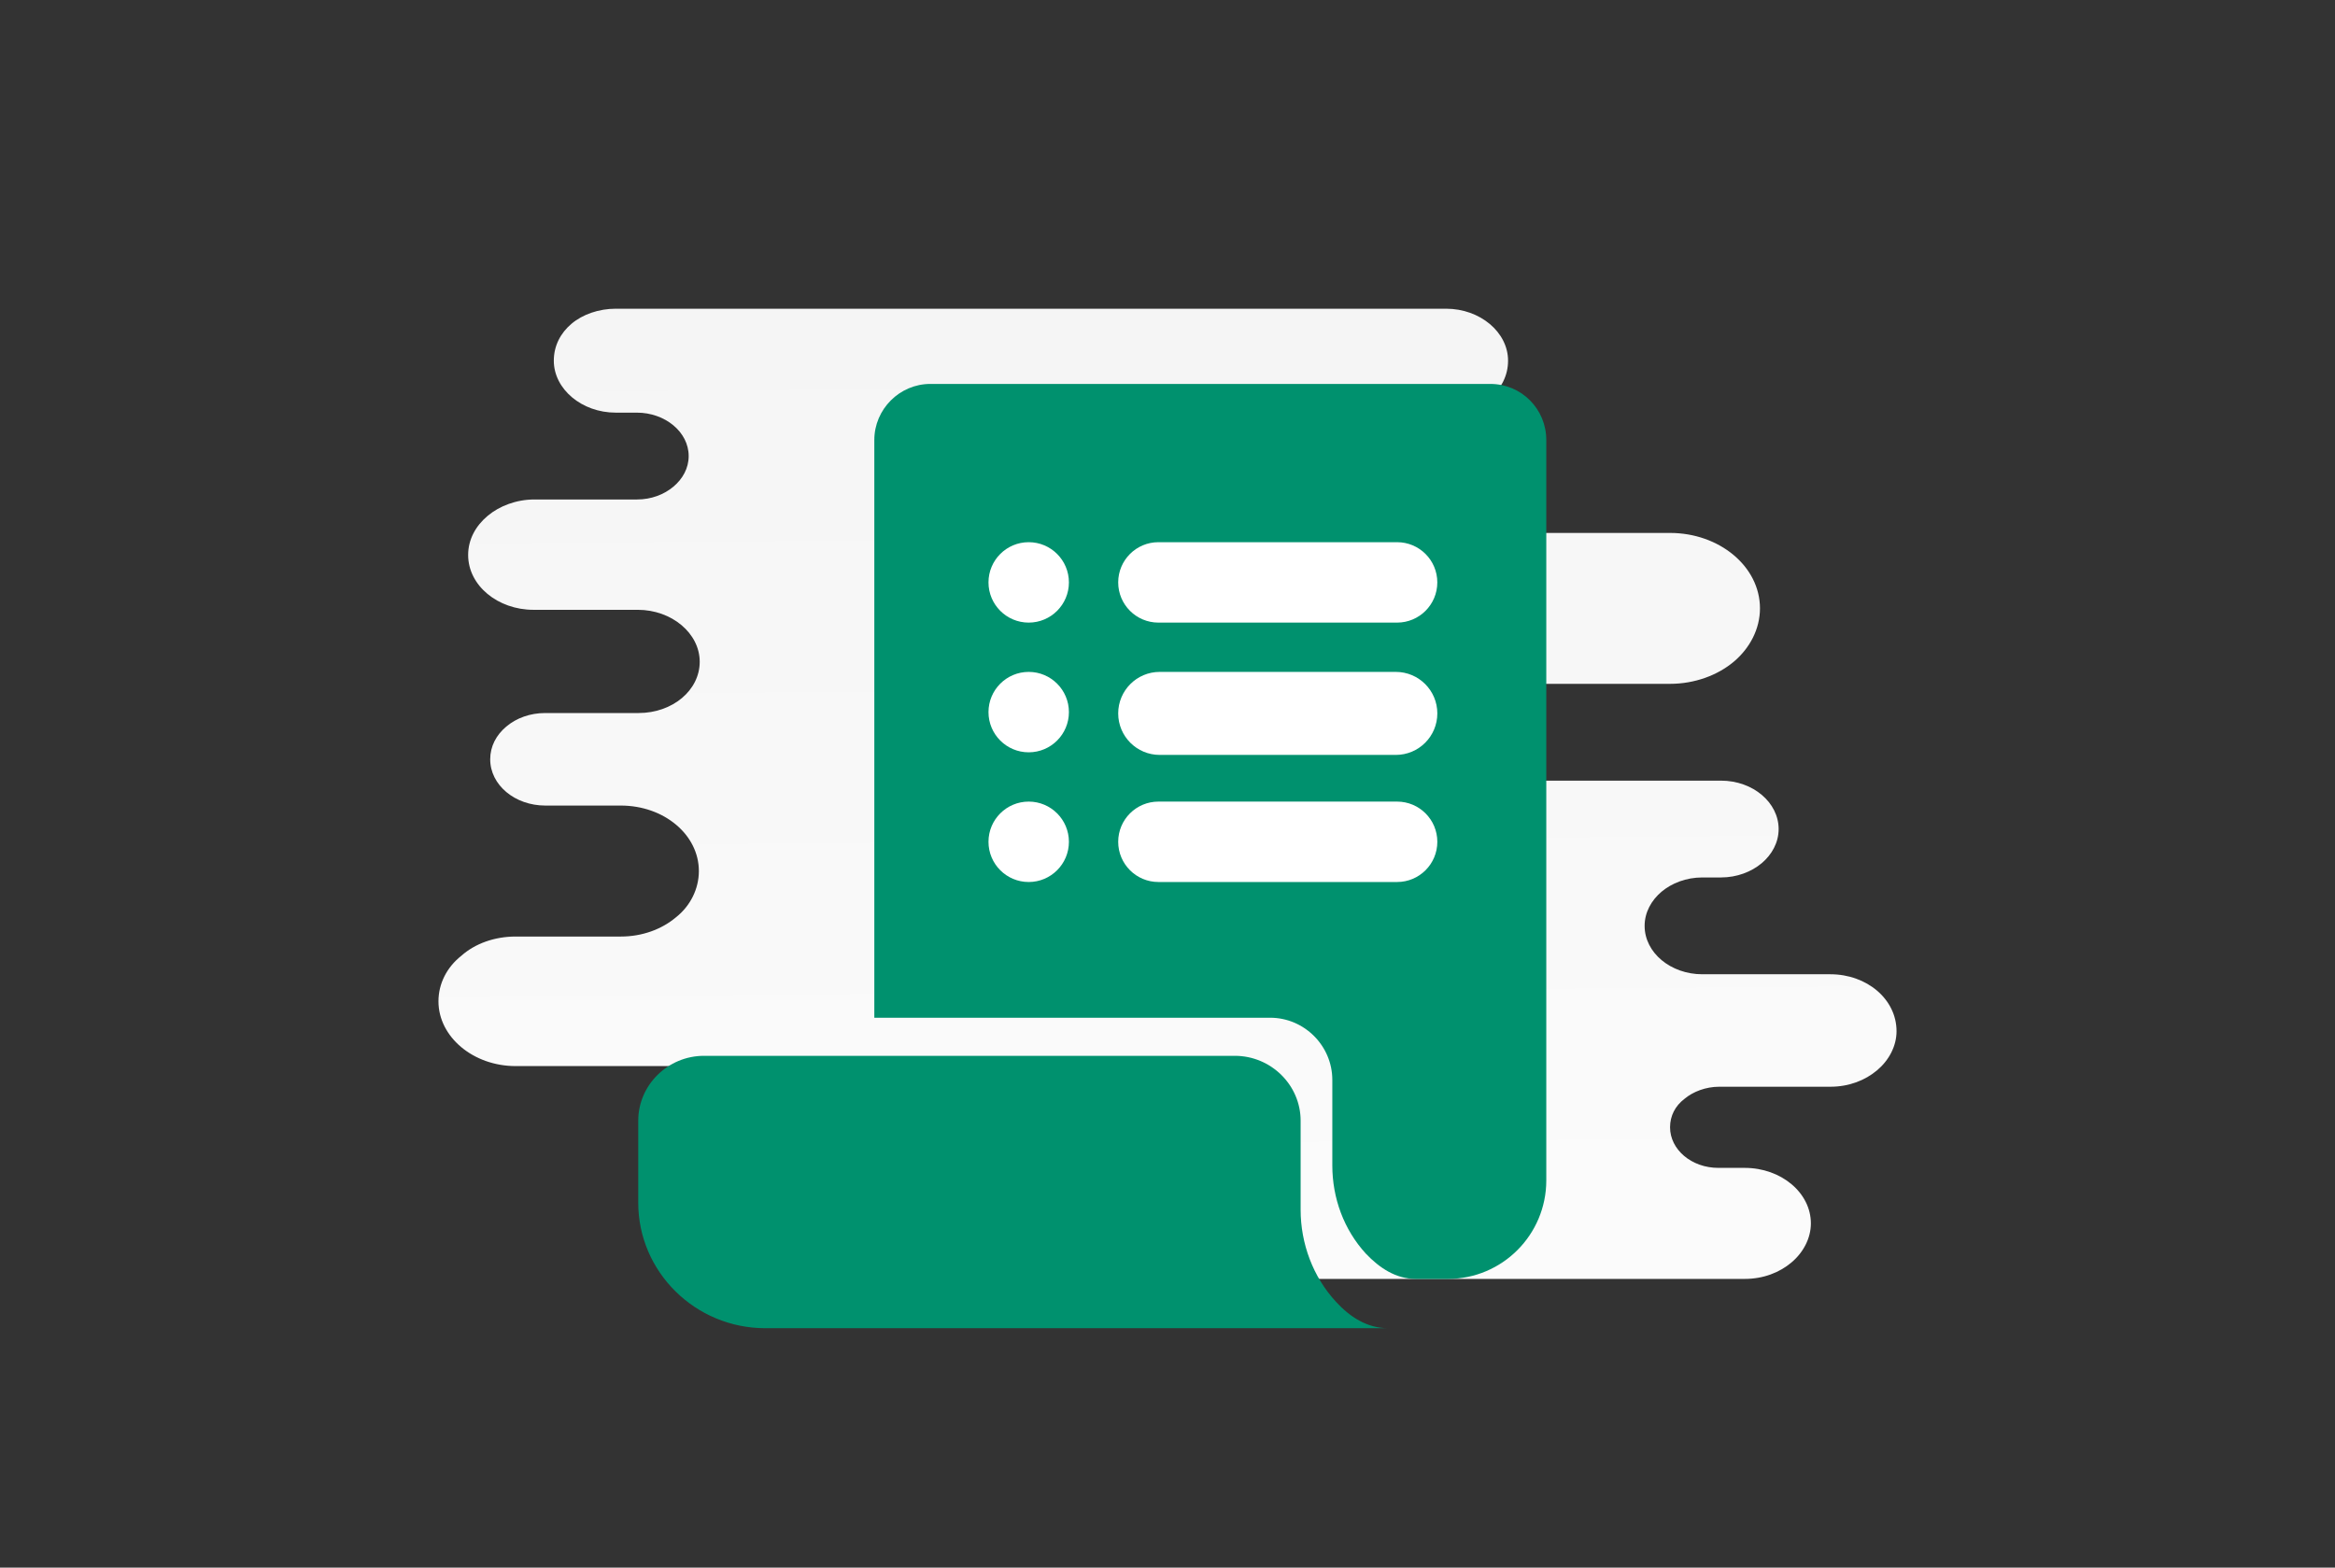<svg width="140" height="94" viewBox="0 0 140 94" fill="none" xmlns="http://www.w3.org/2000/svg">
<rect x="0" y="0" width="140" height="94" fill="#333333" stroke="none"/>
<path d="M109.744 58.421H102.065C100.183 58.421 98.607 57.14 98.607 55.518C98.607 54.708 99.013 53.982 99.624 53.469C100.234 52.958 101.099 52.616 102.065 52.616H103.184C104.15 52.616 105.015 52.274 105.625 51.762C106.235 51.25 106.642 50.524 106.642 49.714C106.642 48.134 105.116 46.811 103.184 46.811H79.728C79.116 46.811 78.722 46.058 78.722 45.445C78.722 43.908 77.247 42.671 75.416 42.671H66.688C66.467 42.671 66.255 42.583 66.099 42.427C65.943 42.271 65.855 42.059 65.855 41.838C65.855 41.617 65.943 41.406 66.099 41.25C66.255 41.094 66.467 41.006 66.688 41.006H100.132C101.607 41.006 102.98 40.494 103.947 39.683C104.913 38.872 105.523 37.719 105.523 36.481C105.523 33.963 103.082 31.957 100.132 31.957H82.859C80.148 31.957 77.465 29.866 74.755 29.866H65.111C63.696 29.866 62.549 28.719 62.549 27.305C62.549 25.89 63.696 24.744 65.111 24.744H86.706C87.724 24.744 88.69 24.402 89.351 23.847C90.012 23.292 90.419 22.524 90.419 21.628C90.419 19.92 88.74 18.512 86.706 18.512H36.918C35.901 18.512 34.934 18.853 34.273 19.408C33.612 19.963 33.205 20.731 33.205 21.628C33.205 23.335 34.884 24.744 36.918 24.744H38.189C39.867 24.744 41.291 25.896 41.291 27.347C41.291 28.073 40.935 28.713 40.376 29.183C39.817 29.652 39.054 29.951 38.189 29.951H32.036C30.968 29.951 29.95 30.335 29.238 30.933C28.526 31.53 28.069 32.341 28.069 33.28C28.069 35.116 29.849 36.567 31.985 36.567H38.24C40.274 36.567 41.953 37.975 41.953 39.683C41.953 40.536 41.546 41.305 40.885 41.86C40.224 42.414 39.308 42.756 38.291 42.756H32.697C31.781 42.756 30.968 43.055 30.357 43.567C29.747 44.079 29.391 44.762 29.391 45.531C29.391 47.067 30.866 48.305 32.697 48.305H37.223C39.817 48.305 41.902 50.055 41.902 52.232C41.902 53.299 41.393 54.323 40.529 55.006C39.664 55.732 38.494 56.159 37.223 56.159H30.917C29.645 56.159 28.476 56.586 27.662 57.311C26.797 57.994 26.289 58.976 26.289 60.043C26.289 62.177 28.374 63.927 30.917 63.927H50.389C52.54 63.927 54.652 65.122 56.803 65.122H60.349C61.705 65.122 62.804 66.221 62.804 67.577C62.804 68.932 61.705 70.031 60.349 70.031H51.717C50.598 70.031 49.632 70.415 48.92 71.013C48.208 71.61 47.75 72.464 47.75 73.36C47.75 75.195 49.53 76.689 51.717 76.689H104.608C105.727 76.689 106.693 76.305 107.405 75.708C108.117 75.11 108.575 74.256 108.575 73.36C108.575 71.525 106.795 70.031 104.608 70.031H103.031C101.404 70.031 100.132 68.921 100.132 67.598C100.132 66.915 100.437 66.317 100.997 65.891C101.506 65.464 102.268 65.165 103.082 65.165H109.744C110.863 65.165 111.829 64.781 112.541 64.183C113.253 63.586 113.711 62.732 113.711 61.836C113.711 59.915 111.931 58.421 109.744 58.421Z" fill="url(#paint0_linear_6360_62700)"/>
<path d="M92.711 26.384V70.785C92.711 74.024 90.088 76.689 86.809 76.689H84.883C83.694 76.689 82.71 76.033 81.891 75.172C80.579 73.737 79.882 71.851 79.882 69.883V64.758C79.882 62.708 78.202 61.027 76.153 61.027H52.422V26.384C52.422 24.539 53.939 23.022 55.783 23.022H89.35C91.236 23.022 92.711 24.539 92.711 26.384Z" fill="#00916E"/>
<path d="M83.222 79.645H45.889C41.688 79.645 38.267 76.267 38.267 72.12V67.202C38.267 65.065 40.042 63.312 42.208 63.312H74.04C76.206 63.312 77.982 65.065 77.982 67.202V72.547C77.982 74.557 78.718 76.566 80.104 78.063C80.927 78.961 81.966 79.645 83.222 79.645Z" fill="#00916E"/>
<path d="M61.678 37.334C63.009 37.334 64.089 36.254 64.089 34.923C64.089 33.591 63.009 32.512 61.678 32.512C60.346 32.512 59.267 33.591 59.267 34.923C59.267 36.254 60.346 37.334 61.678 37.334Z" fill="white"/>
<path d="M61.678 45.112C63.009 45.112 64.089 44.033 64.089 42.701C64.089 41.37 63.009 40.29 61.678 40.29C60.346 40.29 59.267 41.37 59.267 42.701C59.267 44.033 60.346 45.112 61.678 45.112Z" fill="white"/>
<path d="M61.678 52.889C63.009 52.889 64.089 51.81 64.089 50.478C64.089 49.146 63.009 48.067 61.678 48.067C60.346 48.067 59.267 49.146 59.267 50.478C59.267 51.81 60.346 52.889 61.678 52.889Z" fill="white"/>
<path d="M83.766 32.512H69.455C68.124 32.512 67.044 33.591 67.044 34.923C67.044 36.254 68.124 37.334 69.455 37.334H83.766C85.098 37.334 86.177 36.254 86.177 34.923C86.177 33.591 85.098 32.512 83.766 32.512Z" fill="white"/>
<path d="M83.689 40.29H69.533C68.159 40.29 67.044 41.404 67.044 42.779C67.044 44.154 68.159 45.268 69.533 45.268H83.689C85.064 45.268 86.178 44.154 86.178 42.779C86.178 41.404 85.064 40.29 83.689 40.29Z" fill="white"/>
<path d="M83.767 48.067H69.456C68.124 48.067 67.044 49.146 67.044 50.478C67.044 51.81 68.124 52.889 69.456 52.889H83.767C85.098 52.889 86.178 51.81 86.178 50.478C86.178 49.146 85.098 48.067 83.767 48.067Z" fill="white"/>
<defs>
<linearGradient id="paint0_linear_6360_62700" x1="71.864" y1="109.307" x2="70.67" y2="-44.787" gradientUnits="userSpaceOnUse">
<stop stop-color="white"/>
<stop offset="1" stop-color="#EEEEEE"/>
</linearGradient>
</defs>
</svg>
